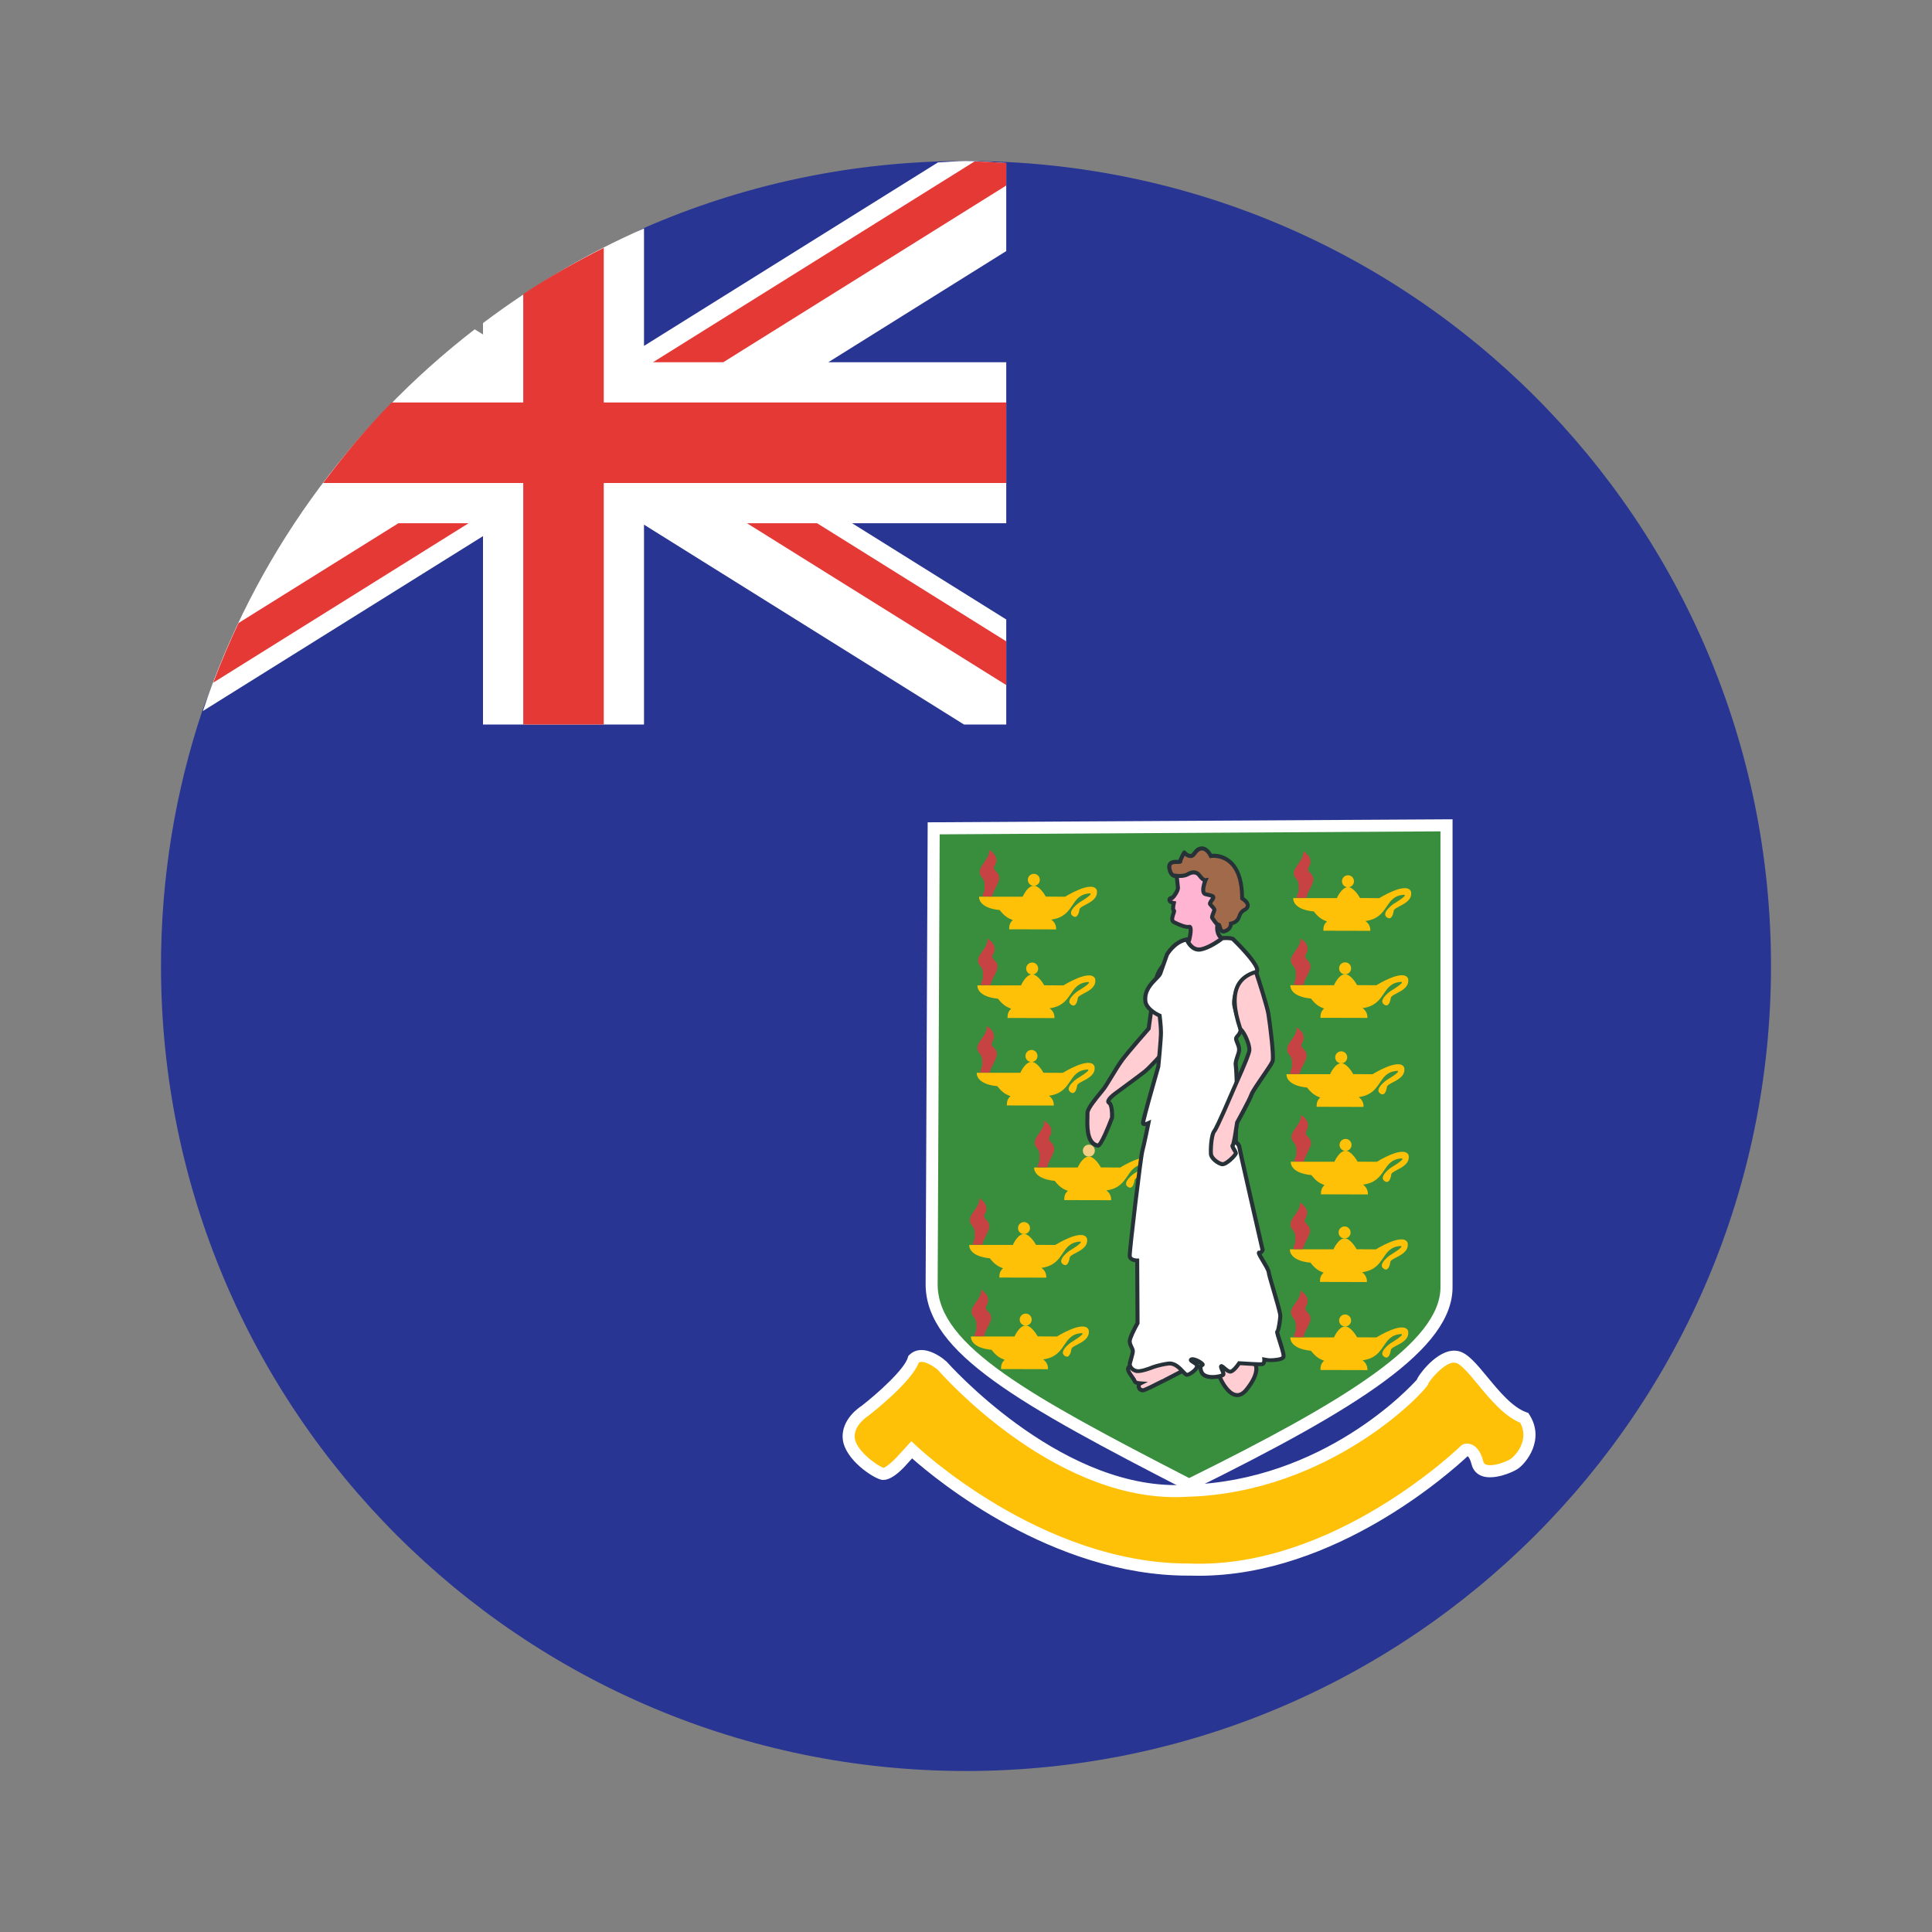 <svg xmlns="http://www.w3.org/2000/svg"  viewBox="0 0 48 48" width="500px" height="500px"><rect x="0" y="0" width="48" height="48" fill="#808080" stroke="none"/><path fill="#283593" d="M44,24c0,11.046-8.954,20-20,20S4,35.046,4,24c0-2.216,0.36-4.348,1.026-6.341 C6.311,13.812,14.489,11,14.489,11s0.04-4.693,1.507-5.334C18.447,4.594,21.154,4,24,4C35.046,4,44,12.954,44,24z"/><path fill="#fff" d="M16,8.594V5.675c-1.432,0.626-2.767,1.424-4,2.352V8.31l-0.206-0.128 c-3.105,2.399-5.483,5.683-6.753,9.483L12,13.32V18h4v-4.965L23.949,18H25v-2.609L21.171,13H25V9h-4.421L25,6.238V4.05 C24.667,4.034,24.338,4,24,4c-0.235,0-0.464,0.027-0.697,0.035L16,8.594z"/><path fill="#e53935" d="M13,12v6h2v-6h10v-2H15V6.157c-0.689,0.348-1.36,0.725-2,1.148V10H9.729 c-0.613,0.625-1.174,1.299-1.701,2H13z"/><path fill="#e53935" d="M11.641,13H9.898l-3.972,2.479c-0.229,0.484-0.437,0.977-0.627,1.481L11.641,13z"/><path fill="#e53935" d="M24.213,4.011L16.223,9h1.746L25,4.609V4.05C24.738,4.037,24.478,4.014,24.213,4.011z"/><polygon fill="#e53935" points="25,15.934 20.301,13 18.559,13 25,17.02"/><path fill="#388e3c" d="M23.197,20.579l12.741-0.074v11.452c0.024,1.487-2.479,2.999-6.396,4.933 c-4.04-2.082-6.37-3.347-6.396-4.957L23.197,20.579L23.197,20.579z"/><path fill="#fff" d="M29.541,37.058l-0.067-0.034c-4.119-2.123-6.451-3.405-6.477-5.089l0.051-11.505l13.04-0.075 v11.603c0.025,1.55-2.356,3.032-6.479,5.067L29.541,37.058z M23.346,20.729l-0.05,11.205c0.024,1.5,2.272,2.739,6.248,4.788 c3.874-1.916,6.267-3.383,6.244-4.762V20.655L23.346,20.729z"/><path fill="#ffc107" d="M25.834,21.859c0,0.083-0.067,0.149-0.149,0.149c-0.083,0-0.149-0.067-0.149-0.149 c0-0.083,0.067-0.149,0.149-0.149C25.767,21.709,25.834,21.776,25.834,21.859z"/><path fill="#ffc107" d="M25.072,23.088l1.166,0.003c0,0,0.019-0.151-0.121-0.243c0.611-0.084,0.452-0.623,0.963-0.653 c0.1,0.015-0.267,0.229-0.267,0.229s-0.309,0.218-0.168,0.328c0.111,0.088,0.16-0.053,0.175-0.16 c0.015-0.107,0.496-0.175,0.428-0.481c-0.115-0.252-0.786,0.168-0.786,0.168l-0.479-0.003c-0.03-0.054-0.162-0.269-0.299-0.271 c-0.162,0.006-0.276,0.273-0.276,0.273h-0.694h-0.389c0,0-0.037,0.278,0.512,0.332c0.124,0.162,0.219,0.207,0.327,0.249 C25.092,22.918,25.072,22.991,25.072,23.088L25.072,23.088z"/><path fill="#ffc107" d="M25.156,22.851l0.971-0.003"/><path fill="#c74343" d="M24.652,22.273c0.036-0.173,0.101-0.203,0.173-0.424c0.012-0.215-0.173-0.192-0.12-0.329 c0.095-0.149,0.048-0.293-0.132-0.407c0.036,0.197-0.233,0.382-0.233,0.544c0,0.161,0.138,0.126,0.12,0.37 c0.012,0.143-0.036,0.108-0.048,0.245L24.652,22.273L24.652,22.273z"/><path fill="#ffc107" d="M25.793,24.063c0,0.083-0.067,0.149-0.149,0.149c-0.083,0-0.149-0.067-0.149-0.149 c0-0.083,0.067-0.149,0.149-0.149C25.726,23.914,25.793,23.98,25.793,24.063z"/><path fill="#ffc107" d="M25.031,25.291l1.166,0.003c0,0,0.019-0.151-0.121-0.243c0.611-0.084,0.452-0.623,0.963-0.653 c0.1,0.015-0.267,0.229-0.267,0.229s-0.309,0.218-0.168,0.328c0.111,0.088,0.16-0.053,0.175-0.16 c0.015-0.107,0.496-0.175,0.428-0.481c-0.115-0.252-0.786,0.168-0.786,0.168l-0.479-0.003c-0.03-0.054-0.162-0.269-0.299-0.271 c-0.162,0.006-0.276,0.273-0.276,0.273h-0.694h-0.389c0,0-0.037,0.278,0.512,0.332c0.124,0.162,0.219,0.207,0.327,0.249 C25.051,25.122,25.031,25.194,25.031,25.291L25.031,25.291z"/><path fill="#ffc107" d="M25.115,25.055l0.971-0.003"/><path fill="#c74343" d="M24.611,24.476c0.036-0.173,0.101-0.203,0.173-0.424c0.012-0.215-0.173-0.192-0.12-0.329 c0.095-0.149,0.048-0.293-0.132-0.407c0.036,0.197-0.233,0.382-0.233,0.544c0,0.161,0.138,0.126,0.12,0.37 c0.012,0.143-0.036,0.108-0.048,0.245L24.611,24.476L24.611,24.476z"/><path fill="#ffc107" d="M25.776,26.235c0,0.083-0.067,0.149-0.149,0.149c-0.083,0-0.149-0.067-0.149-0.149 c0-0.083,0.067-0.149,0.149-0.149C25.709,26.085,25.776,26.152,25.776,26.235z"/><path fill="#ffc107" d="M25.014,27.464l1.166,0.003c0,0,0.019-0.151-0.121-0.243c0.611-0.084,0.452-0.623,0.963-0.653 c0.1,0.015-0.267,0.229-0.267,0.229s-0.309,0.218-0.168,0.328c0.111,0.088,0.16-0.053,0.175-0.16 c0.015-0.107,0.496-0.175,0.428-0.481c-0.115-0.252-0.786,0.168-0.786,0.168l-0.479-0.003c-0.03-0.054-0.162-0.269-0.299-0.271 c-0.162,0.006-0.276,0.273-0.276,0.273h-0.694h-0.389c0,0-0.037,0.278,0.512,0.332c0.124,0.162,0.219,0.207,0.327,0.249 C25.034,27.294,25.014,27.367,25.014,27.464L25.014,27.464z"/><path fill="#ffc107" d="M25.098,27.227l0.971-0.003"/><path fill="#c74343" d="M24.594,26.649c0.036-0.173,0.101-0.203,0.173-0.424c0.012-0.215-0.173-0.192-0.12-0.329 c0.095-0.149,0.048-0.293-0.132-0.407c0.036,0.197-0.233,0.382-0.233,0.544c0,0.161,0.138,0.126,0.12,0.37 c0.012,0.143-0.036,0.108-0.048,0.245L24.594,26.649L24.594,26.649z"/><path fill="#f5ce85" d="M27.201,28.588c0,0.083-0.067,0.149-0.149,0.149c-0.083,0-0.149-0.067-0.149-0.149 c0-0.083,0.067-0.149,0.149-0.149C27.134,28.437,27.201,28.505,27.201,28.588z"/><path fill="#ffc107" d="M26.44,29.816l1.166,0.003c0,0,0.019-0.151-0.121-0.243c0.611-0.084,0.452-0.623,0.963-0.653 c0.1,0.015-0.267,0.229-0.267,0.229s-0.309,0.218-0.168,0.328c0.111,0.088,0.16-0.053,0.175-0.16 c0.015-0.107,0.496-0.175,0.428-0.481c-0.115-0.252-0.786,0.168-0.786,0.168l-0.479-0.003c-0.03-0.054-0.162-0.269-0.299-0.271 c-0.162,0.006-0.276,0.273-0.276,0.273h-0.694h-0.389c0,0-0.037,0.278,0.512,0.332c0.124,0.162,0.219,0.207,0.327,0.249 C26.459,29.646,26.44,29.719,26.44,29.816L26.44,29.816z"/><path fill="#ffc72c" d="M26.523,29.58l0.971-0.003"/><path fill="#c74343" d="M26.019,29.001c0.036-0.173,0.101-0.203,0.173-0.424c0.012-0.215-0.173-0.192-0.12-0.329 c0.095-0.149,0.048-0.293-0.132-0.407c0.036,0.197-0.233,0.382-0.233,0.544c0,0.161,0.138,0.126,0.12,0.37 c0.012,0.143-0.036,0.108-0.048,0.245L26.019,29.001L26.019,29.001z"/><path fill="#ffc107" d="M25.59,30.511c0,0.083-0.067,0.149-0.149,0.149c-0.083,0-0.149-0.067-0.149-0.149 c0-0.083,0.067-0.149,0.149-0.149C25.523,30.362,25.59,30.429,25.59,30.511z"/><path fill="#ffc107" d="M24.828,31.74l1.166,0.003c0,0,0.019-0.151-0.121-0.243c0.611-0.084,0.452-0.623,0.963-0.653 c0.1,0.015-0.267,0.229-0.267,0.229s-0.309,0.218-0.168,0.328c0.111,0.088,0.16-0.053,0.175-0.16s0.496-0.175,0.428-0.481 c-0.115-0.252-0.786,0.168-0.786,0.168l-0.479-0.003c-0.03-0.054-0.162-0.269-0.299-0.271c-0.162,0.006-0.276,0.273-0.276,0.273 H24.47h-0.389c0,0-0.037,0.278,0.512,0.332c0.124,0.162,0.219,0.207,0.327,0.249C24.848,31.571,24.827,31.643,24.828,31.74 L24.828,31.74z"/><path fill="#c74343" d="M24.407,30.925c0.036-0.173,0.101-0.203,0.173-0.424c0.012-0.215-0.173-0.192-0.12-0.329 c0.095-0.149,0.048-0.293-0.132-0.407c0.036,0.197-0.233,0.382-0.233,0.544c0,0.161,0.138,0.126,0.12,0.37 c0.012,0.143-0.036,0.108-0.048,0.245L24.407,30.925L24.407,30.925z"/><path fill="#ffc107" d="M25.632,32.785c0,0.083-0.067,0.149-0.149,0.149c-0.083,0-0.149-0.067-0.149-0.149 s0.067-0.149,0.149-0.149C25.565,32.635,25.632,32.703,25.632,32.785z"/><path fill="#ffc107" d="M24.87,34.014l1.166,0.003c0,0,0.019-0.151-0.121-0.243c0.611-0.084,0.452-0.623,0.963-0.653 c0.1,0.015-0.267,0.229-0.267,0.229s-0.309,0.218-0.168,0.328c0.111,0.088,0.16-0.053,0.175-0.16 c0.015-0.107,0.496-0.175,0.428-0.481c-0.115-0.252-0.786,0.168-0.786,0.168l-0.479-0.003c-0.03-0.054-0.162-0.269-0.299-0.271 c-0.162,0.006-0.276,0.273-0.276,0.273h-0.694h-0.389c0,0-0.037,0.278,0.512,0.332c0.124,0.162,0.219,0.207,0.327,0.249 C24.89,33.844,24.87,33.917,24.87,34.014L24.87,34.014z"/><path fill="#ffc107" d="M24.954,33.777l0.971-0.003"/><path fill="#c74343" d="M24.45,33.199c0.036-0.173,0.101-0.203,0.173-0.424c0.012-0.215-0.173-0.192-0.12-0.329 c0.095-0.149,0.048-0.293-0.132-0.407c0.036,0.197-0.233,0.382-0.233,0.544c0,0.161,0.138,0.126,0.12,0.37 c0.012,0.143-0.036,0.108-0.048,0.245L24.45,33.199L24.45,33.199z"/><path fill="#ffc107" d="M33.639,21.895c0,0.083-0.067,0.149-0.149,0.149c-0.083,0-0.149-0.067-0.149-0.149 c0-0.083,0.067-0.149,0.149-0.149C33.572,21.746,33.639,21.812,33.639,21.895z"/><path fill="#ffc107" d="M32.878,23.123l1.166,0.003c0,0,0.019-0.151-0.121-0.243c0.611-0.084,0.452-0.623,0.963-0.653 c0.1,0.015-0.267,0.229-0.267,0.229s-0.309,0.218-0.168,0.328c0.111,0.088,0.16-0.053,0.175-0.16 c0.015-0.107,0.496-0.175,0.428-0.481c-0.115-0.252-0.786,0.168-0.786,0.168l-0.479-0.003c-0.03-0.054-0.162-0.269-0.299-0.271 c-0.162,0.006-0.276,0.273-0.276,0.273h-0.694H32.13c0,0-0.037,0.278,0.512,0.332c0.124,0.162,0.219,0.207,0.327,0.249 C32.897,22.955,32.877,23.026,32.878,23.123L32.878,23.123z"/><path fill="#ffc107" d="M32.961,22.887l0.971-0.003"/><path fill="#c74343" d="M32.457,22.308c0.036-0.173,0.101-0.203,0.173-0.424c0.012-0.215-0.173-0.192-0.12-0.329 c0.095-0.149,0.048-0.293-0.132-0.407c0.036,0.197-0.233,0.382-0.233,0.544c0,0.161,0.138,0.126,0.12,0.37 c0.012,0.143-0.036,0.108-0.048,0.245L32.457,22.308L32.457,22.308z"/><path fill="#ffc107" d="M33.568,24.058c0,0.083-0.067,0.149-0.149,0.149c-0.083,0-0.149-0.067-0.149-0.149 c0-0.083,0.067-0.149,0.149-0.149C33.501,23.909,33.568,23.975,33.568,24.058z"/><path fill="#ffc107" d="M32.806,25.287l1.166,0.003c0,0,0.019-0.151-0.121-0.243c0.611-0.084,0.452-0.623,0.963-0.653 c0.1,0.015-0.267,0.229-0.267,0.229s-0.309,0.218-0.168,0.328c0.111,0.088,0.16-0.053,0.175-0.16 c0.015-0.107,0.496-0.175,0.428-0.481c-0.115-0.252-0.786,0.168-0.786,0.168l-0.479-0.003c-0.03-0.054-0.162-0.269-0.299-0.271 c-0.162,0.006-0.276,0.273-0.276,0.273h-0.694h-0.389c0,0-0.037,0.278,0.512,0.332c0.124,0.162,0.219,0.207,0.327,0.249 C32.825,25.118,32.805,25.19,32.806,25.287L32.806,25.287z"/><path fill="#ffc107" d="M32.889,25.05l0.971-0.003"/><path fill="#c74343" d="M32.385,24.471c0.036-0.173,0.101-0.203,0.173-0.424c0.012-0.215-0.173-0.192-0.12-0.329 c0.095-0.149,0.048-0.293-0.132-0.407c0.036,0.197-0.233,0.382-0.233,0.544c0,0.161,0.138,0.126,0.12,0.37 c0.012,0.143-0.036,0.108-0.048,0.245L32.385,24.471L32.385,24.471z"/><path fill="#ffc107" d="M33.471,26.269c0,0.083-0.067,0.149-0.149,0.149c-0.083,0-0.149-0.067-0.149-0.149 c0-0.083,0.067-0.149,0.149-0.149C33.405,26.12,33.471,26.187,33.471,26.269z"/><path fill="#ffc107" d="M32.71,27.498l1.166,0.003c0,0,0.019-0.151-0.121-0.243c0.611-0.084,0.452-0.623,0.963-0.653 c0.1,0.015-0.267,0.229-0.267,0.229s-0.309,0.218-0.168,0.328c0.111,0.088,0.16-0.053,0.175-0.16s0.496-0.175,0.428-0.481 c-0.115-0.252-0.786,0.168-0.786,0.168l-0.479-0.003c-0.03-0.054-0.162-0.269-0.299-0.271c-0.162,0.006-0.276,0.273-0.276,0.273 h-0.694h-0.389c0,0-0.037,0.278,0.512,0.332c0.124,0.162,0.219,0.207,0.327,0.249C32.73,27.329,32.71,27.401,32.71,27.498 L32.71,27.498z"/><path fill="#ffc107" d="M32.794,27.261l0.971-0.003"/><path fill="#c74343" d="M32.29,26.683c0.036-0.173,0.101-0.203,0.173-0.424c0.012-0.215-0.173-0.192-0.12-0.329 c0.095-0.149,0.048-0.293-0.132-0.407c0.036,0.197-0.233,0.382-0.233,0.544c0,0.161,0.138,0.126,0.12,0.37 c0.012,0.143-0.036,0.108-0.048,0.245L32.29,26.683L32.29,26.683z"/><path fill="#ffc107" d="M33.579,28.445c0,0.083-0.067,0.149-0.149,0.149c-0.083,0-0.149-0.067-0.149-0.149 c0-0.083,0.067-0.149,0.149-0.149C33.513,28.296,33.579,28.362,33.579,28.445z"/><path fill="#ffc107" d="M32.818,29.673l1.166,0.003c0,0,0.019-0.151-0.121-0.243c0.611-0.084,0.452-0.623,0.963-0.653 c0.1,0.015-0.267,0.229-0.267,0.229s-0.309,0.218-0.168,0.328c0.111,0.088,0.16-0.053,0.175-0.16 c0.015-0.107,0.496-0.175,0.428-0.481c-0.115-0.252-0.786,0.168-0.786,0.168l-0.479-0.003c-0.03-0.054-0.162-0.269-0.299-0.271 c-0.162,0.006-0.276,0.273-0.276,0.273h-0.694H32.07c0,0-0.037,0.278,0.512,0.332c0.124,0.162,0.219,0.207,0.327,0.249 C32.837,29.505,32.818,29.576,32.818,29.673L32.818,29.673z"/><path fill="#ffc107" d="M32.901,29.437l0.971-0.003"/><path fill="#c74343" d="M32.397,28.858c0.036-0.173,0.101-0.203,0.173-0.424c0.012-0.215-0.173-0.192-0.12-0.329 c0.095-0.149,0.048-0.293-0.132-0.407c0.036,0.197-0.233,0.382-0.233,0.544c0,0.161,0.138,0.126,0.12,0.37 c0.012,0.143-0.036,0.108-0.048,0.245L32.397,28.858L32.397,28.858z"/><path fill="#ffc107" d="M33.555,30.62c0,0.083-0.067,0.149-0.149,0.149c-0.083,0-0.149-0.067-0.149-0.149 c0-0.083,0.067-0.149,0.149-0.149C33.488,30.471,33.555,30.538,33.555,30.62z"/><path fill="#ffc107" d="M32.794,31.849l1.166,0.003c0,0,0.019-0.151-0.121-0.243c0.611-0.084,0.452-0.623,0.963-0.653 c0.1,0.015-0.267,0.229-0.267,0.229s-0.309,0.218-0.168,0.328c0.111,0.088,0.16-0.053,0.175-0.16 c0.015-0.107,0.496-0.175,0.428-0.481c-0.115-0.252-0.786,0.168-0.786,0.168l-0.479-0.003c-0.03-0.054-0.162-0.269-0.299-0.271 c-0.162,0.006-0.276,0.273-0.276,0.273h-0.694h-0.389c0,0-0.037,0.278,0.512,0.332c0.124,0.162,0.219,0.207,0.327,0.249 C32.813,31.68,32.793,31.752,32.794,31.849L32.794,31.849z"/><path fill="#ffc107" d="M32.878,31.612l0.971-0.003"/><path fill="#c74343" d="M32.373,31.034c0.036-0.173,0.101-0.203,0.173-0.424c0.012-0.215-0.173-0.192-0.12-0.329 c0.095-0.149,0.048-0.293-0.132-0.407c0.036,0.197-0.233,0.382-0.233,0.544c0,0.161,0.138,0.126,0.12,0.37 c0.012,0.143-0.036,0.108-0.048,0.245L32.373,31.034L32.373,31.034z"/><path fill="#ffc107" d="M33.568,32.807c0,0.083-0.067,0.149-0.149,0.149c-0.083,0-0.149-0.067-0.149-0.149 c0-0.083,0.067-0.149,0.149-0.149C33.501,32.658,33.568,32.725,33.568,32.807z"/><path fill="#ffc107" d="M32.806,34.037l1.166,0.003c0,0,0.019-0.151-0.121-0.243c0.611-0.084,0.452-0.623,0.963-0.653 c0.1,0.015-0.267,0.229-0.267,0.229s-0.309,0.218-0.168,0.328c0.111,0.088,0.16-0.053,0.175-0.16 c0.015-0.107,0.496-0.175,0.428-0.481c-0.115-0.252-0.786,0.168-0.786,0.168l-0.479-0.003c-0.03-0.054-0.162-0.269-0.299-0.271 c-0.162,0.006-0.276,0.273-0.276,0.273h-0.694h-0.389c0,0-0.037,0.278,0.512,0.332c0.124,0.162,0.219,0.207,0.327,0.249 C32.825,33.867,32.805,33.94,32.806,34.037L32.806,34.037z"/><path fill="#ffc72c" d="M32.889,33.8l0.971-0.003"/><path fill="#c74343" d="M32.385,33.221c0.036-0.173,0.101-0.203,0.173-0.424c0.012-0.215-0.173-0.192-0.12-0.329 c0.095-0.149,0.048-0.293-0.132-0.407c0.036,0.197-0.233,0.382-0.233,0.544c0,0.161,0.138,0.126,0.12,0.37 c0.012,0.143-0.036,0.108-0.048,0.245L32.385,33.221L32.385,33.221z"/><path fill="#ffcdd2" d="M30.322,34.25c0,0,0.305,0.702,0.65,0.271c0.347-0.431,0.219-0.617,0.219-0.617l-0.778-0.423 l-0.228,0.482L30.322,34.25L30.322,34.25z"/><path fill="#263238" d="M30.739,34.711c-0.012,0-0.023-0.001-0.035-0.003c-0.246-0.032-0.416-0.41-0.427-0.438 l-0.146-0.308l0.01-0.021l0.25-0.529l0.841,0.464c0.016,0.022,0.138,0.229-0.221,0.676C30.927,34.657,30.835,34.711,30.739,34.711 z M30.242,33.963l0.126,0.268c0.042,0.098,0.188,0.357,0.349,0.379c0.072,0.01,0.145-0.03,0.216-0.12 c0.272-0.338,0.235-0.509,0.22-0.549l-0.717-0.39L30.242,33.963z"/><path fill="#ffb5d2" d="M29.241,21.809c0,0,0.017,0.16,0.025,0.246c0.008,0.084-0.135,0.262-0.143,0.254 c-0.008-0.008-0.076,0.008-0.067,0.059c0.008,0.051,0.11,0.067,0.11,0.067s-0.042,0.177,0,0.186c0.042,0.008-0.11,0.229,0,0.288 c0.11,0.059,0.296,0.135,0.38,0.118c0.084-0.017,0,0.33,0,0.33l-0.237,0.507l1.302-0.135l-0.271-0.431c0,0-0.127-0.084-0.093-0.33 c0.034-0.246-0.017-1.352-0.017-1.352l-0.93-0.127L29.241,21.809L29.241,21.809z"/><path fill="#263238" d="M29.226,23.922l0.274-0.587c0.023-0.1,0.038-0.213,0.032-0.257c-0.004,0-0.008,0-0.013,0 c-0.14,0-0.368-0.12-0.378-0.126c-0.106-0.058-0.061-0.19-0.034-0.27c0.003-0.011,0.008-0.024,0.011-0.034 c-0.002-0.003-0.004-0.006-0.006-0.009c-0.023-0.035-0.018-0.104-0.006-0.169c-0.041-0.015-0.091-0.043-0.1-0.096 c-0.008-0.044,0.014-0.084,0.057-0.105c0.013-0.007,0.029-0.012,0.044-0.013c0.035-0.039,0.113-0.153,0.109-0.197l-0.026-0.253 l0.001-0.007l0.068-0.367l0.047,0.006l0.971,0.133l0.002,0.042c0.002,0.045,0.05,1.113,0.016,1.36 c-0.028,0.208,0.068,0.279,0.072,0.282l0.014,0.015l0.313,0.499l-0.08,0.009L29.226,23.922z M29.55,22.976 c0.02,0,0.039,0.008,0.053,0.022c0.053,0.056,0.024,0.232-0.01,0.37l-0.203,0.437l1.134-0.117l-0.224-0.356 c-0.034-0.028-0.137-0.136-0.104-0.371c0.029-0.211-0.007-1.098-0.016-1.301l-0.841-0.115l-0.049,0.267l0.025,0.239 c0.01,0.101-0.13,0.284-0.169,0.304l-0.031,0.015c0.014,0.006,0.037,0.014,0.057,0.017l0.052,0.01l-0.012,0.052 c-0.011,0.048-0.019,0.102-0.018,0.129h0l0.018,0.024c0.017,0.03,0.006,0.063-0.012,0.115c-0.017,0.049-0.045,0.132-0.014,0.149 c0.119,0.063,0.285,0.126,0.347,0.113C29.541,22.977,29.545,22.976,29.55,22.976z M29.105,22.359 c-0.001,0.001-0.002,0.002-0.002,0.002c0.001,0.002,0.005,0.004,0.011,0.006L29.105,22.359z M29.088,22.345 c0.001,0.002,0.003,0.004,0.005,0.005L29.088,22.345z"/><path fill="#ffcdd2" d="M29.114,23.821c0,0-0.423,0.194-0.406,0.719c-0.11,0.507-0.169,1.014-0.169,1.014 s-0.499,0.566-0.65,0.769c-0.152,0.202-0.38,0.617-0.465,0.727c-0.084,0.11-0.414,0.473-0.406,0.608 c0.008,0.135-0.076,0.736,0.254,0.803c0.084,0.034,0.355-0.693,0.355-0.693s0.017-0.313-0.076-0.372 c-0.093-0.059,0.202-0.262,0.202-0.262s0.566-0.414,0.693-0.515c0.127-0.101,0.473-0.49,0.473-0.49L29.114,23.821L29.114,23.821z"/><path fill="#263238" d="M27.278,28.513c-0.01,0-0.018-0.002-0.024-0.004c-0.31-0.062-0.294-0.528-0.287-0.753 c0.001-0.04,0.002-0.073,0.001-0.095c-0.007-0.118,0.159-0.33,0.345-0.555c0.03-0.036,0.055-0.066,0.071-0.087 c0.035-0.046,0.101-0.155,0.171-0.271c0.097-0.159,0.206-0.34,0.293-0.456c0.141-0.188,0.569-0.677,0.643-0.761 c0.011-0.09,0.069-0.549,0.168-1.004c-0.019-0.539,0.429-0.751,0.434-0.754l0.078-0.035l-0.203,2.41l-0.011,0.013 c-0.014,0.016-0.351,0.393-0.479,0.496c-0.126,0.101-0.671,0.5-0.694,0.517c-0.095,0.066-0.184,0.149-0.198,0.185 c0.102,0.077,0.096,0.334,0.092,0.412l-0.003,0.015c-0.075,0.201-0.26,0.673-0.366,0.721 C27.297,28.512,27.287,28.513,27.278,28.513z M27.279,28.412c0.001,0,0.002,0.001,0.003,0.001 C27.281,28.412,27.28,28.412,27.279,28.412z M29.056,23.914c-0.114,0.081-0.309,0.272-0.298,0.623 c-0.109,0.512-0.168,1.018-0.169,1.022l-0.002,0.016l-0.01,0.012c-0.005,0.006-0.499,0.567-0.648,0.767 c-0.084,0.111-0.192,0.29-0.288,0.447c-0.075,0.123-0.139,0.229-0.178,0.279c-0.017,0.021-0.042,0.053-0.073,0.091 c-0.098,0.118-0.328,0.396-0.322,0.484c0.001,0.023,0,0.06-0.001,0.104c-0.006,0.193-0.02,0.594,0.206,0.651 c0.057-0.052,0.2-0.371,0.305-0.652c0.006-0.136-0.013-0.295-0.053-0.32c-0.026-0.017-0.041-0.042-0.041-0.071 c-0.002-0.096,0.169-0.223,0.242-0.273c0.004-0.004,0.565-0.414,0.689-0.514c0.109-0.088,0.396-0.405,0.456-0.472L29.056,23.914z"/><path fill="#ffcdd2" d="M29.353,34.065l0.864-0.47l-0.393-0.408c0,0-1.294,0.723-1.636,0.739 c-0.342,0.016-0.045,0.257,0.004,0.388c0.013,0.034,0.068,0.05,0.141,0.055c-0.092,0.046-0.023,0.199,0.088,0.167 c0.055-0.016,0.26-0.116,0.464-0.22c0.002,0,0.009-0.002,0.009-0.002l0.086-0.047c0.201-0.103,0.379-0.196,0.379-0.196 C29.36,34.073,29.353,34.066,29.353,34.065z"/><path fill="#263238" d="M28.39,34.592c-0.067,0-0.119-0.045-0.14-0.099c-0.011-0.029-0.013-0.06-0.006-0.086 c-0.044-0.012-0.083-0.033-0.099-0.074c-0.01-0.028-0.04-0.068-0.067-0.108c-0.063-0.089-0.129-0.182-0.091-0.262 c0.034-0.07,0.13-0.083,0.199-0.086c0.262-0.012,1.17-0.484,1.614-0.733l0.034-0.019l0.465,0.483l-0.895,0.486l-0.021,0.021 c0,0-0.178,0.093-0.379,0.197l-0.104,0.052c-0.148,0.076-0.397,0.2-0.465,0.22C28.419,34.59,28.404,34.592,28.39,34.592z M28.238,34.298c0,0,0.016,0.017,0.098,0.022l0.184,0.012l-0.165,0.083c-0.021,0.01-0.016,0.03-0.012,0.042 c0.007,0.017,0.025,0.04,0.063,0.032c0.043-0.013,0.218-0.096,0.455-0.218l0.018-0.005l0.077-0.042 c0.136-0.07,0.261-0.135,0.328-0.17l0.045-0.033l0.806-0.438l-0.321-0.333c-0.211,0.116-1.302,0.712-1.625,0.727 c-0.08,0.004-0.109,0.021-0.114,0.03c-0.013,0.026,0.049,0.113,0.083,0.16S28.223,34.258,28.238,34.298L28.238,34.298z"/><g><path fill="#fff" d="M29.486,23.338c0,0,0.11,0.296,0.355,0.246c0.245-0.051,0.532-0.279,0.532-0.279 s0.228-0.008,0.262,0.025c0.034,0.034,0.617,0.6,0.6,0.778c-0.017,0.178-0.271,0.127-0.364,0.246 c-0.093,0.119-0.246,0.414-0.202,0.634c0.042,0.219,0.169,0.507,0.152,0.617c-0.017,0.11-0.11,0.143-0.11,0.202 c0,0.059,0.076,0.16,0.076,0.271c0,0.111-0.101,0.271-0.084,0.38c0.017,0.11,0.025,0.431,0.025,0.431l-0.025,1.487 c0,0,0.084,0.051,0.093,0.135s0.575,2.544,0.575,2.544s-0.025,0.076-0.084,0.067c-0.059-0.008,0.228,0.38,0.237,0.49 c0.008,0.11,0.296,0.972,0.288,1.09c-0.008,0.118-0.051,0.38-0.076,0.389c-0.025,0.008,0.186,0.541,0.152,0.625 c-0.034,0.084-0.38,0.076-0.38,0.076l-0.093-0.017c0,0,0.008,0.11-0.059,0.118c-0.067,0.008-0.566-0.025-0.566-0.025 s-0.143,0.219-0.228,0.211c-0.084-0.008-0.194-0.16-0.219-0.135c-0.025,0.025,0.076,0.169,0.051,0.211 c-0.025,0.042-0.456,0.135-0.541-0.067s0.051-0.152,0.025-0.194c-0.025-0.042-0.219-0.152-0.279-0.118 c-0.06,0.034,0.152,0.084,0.143,0.169c-0.008,0.084-0.186,0.211-0.254,0.211c-0.068,0-0.228-0.313-0.465-0.279 c-0.237,0.034-0.389,0.093-0.389,0.093s-0.279,0.118-0.397,0.093c-0.118-0.025-0.169-0.118-0.169-0.169 c0-0.051,0.084-0.271,0.076-0.338c-0.008-0.067-0.076-0.135-0.076-0.237c0-0.101,0.194-0.448,0.194-0.448l-0.008-1.555 c0,0-0.177,0-0.186-0.11s0.271-2.459,0.313-2.612c0.042-0.152,0.152-0.693,0.152-0.693s-0.127,0.059-0.135,0 c-0.008-0.059,0.38-1.403,0.38-1.403s0.067-0.667,0.067-0.845c0-0.177-0.034-0.423-0.034-0.423s-0.347-0.147-0.355-0.372 c-0.032-0.358,0.33-0.558,0.372-0.676c0.042-0.118,0.169-0.473,0.169-0.473S29.182,23.389,29.486,23.338z"/><path fill="#263238" d="M30.12,34.263c-0.015,0-0.029,0-0.042-0.001c-0.14-0.01-0.234-0.063-0.272-0.155 c-0.017-0.041-0.027-0.077-0.031-0.107c-0.051,0.101-0.211,0.205-0.288,0.205c-0.044,0-0.081-0.038-0.135-0.096 c-0.074-0.079-0.174-0.185-0.293-0.185c-0.01,0-0.02,0-0.029,0.002c-0.228,0.031-0.376,0.089-0.378,0.09 c-0.029,0.012-0.3,0.117-0.426,0.095c-0.144-0.031-0.208-0.146-0.208-0.218c0-0.027,0.012-0.07,0.033-0.144 c0.018-0.06,0.047-0.16,0.043-0.189c-0.002-0.02-0.014-0.043-0.027-0.07c-0.022-0.045-0.049-0.101-0.049-0.172 c0-0.104,0.15-0.381,0.194-0.461l-0.008-1.495c-0.081-0.012-0.178-0.052-0.186-0.153c-0.009-0.12,0.273-2.479,0.314-2.629 c0.032-0.112,0.102-0.448,0.134-0.605c-0.027,0.005-0.056,0.005-0.079-0.009c-0.022-0.012-0.036-0.032-0.04-0.058 c-0.009-0.061,0.235-0.918,0.382-1.424l0,0c-0.001,0,0.065-0.658,0.065-0.832c0-0.138-0.021-0.32-0.03-0.388 c-0.086-0.042-0.351-0.188-0.359-0.404c-0.024-0.271,0.159-0.457,0.28-0.581c0.044-0.046,0.086-0.089,0.095-0.113l0.168-0.474 c0.012-0.022,0.204-0.349,0.528-0.402l0.041-0.006l0.015,0.038c0.003,0.01,0.101,0.251,0.298,0.214 c0.231-0.048,0.508-0.268,0.511-0.27l0.013-0.011h0.017c0.165-0.007,0.267,0.008,0.299,0.04c0.19,0.185,0.632,0.635,0.615,0.817 c-0.013,0.137-0.131,0.172-0.226,0.199c-0.061,0.019-0.119,0.035-0.148,0.072c-0.1,0.129-0.23,0.405-0.193,0.594 c0.017,0.089,0.049,0.19,0.079,0.288c0.045,0.145,0.085,0.271,0.073,0.346c-0.012,0.074-0.052,0.121-0.081,0.154 c-0.012,0.015-0.028,0.032-0.028,0.04c0,0.016,0.013,0.047,0.025,0.076c0.022,0.055,0.05,0.122,0.05,0.195 c0,0.059-0.022,0.124-0.044,0.188c-0.023,0.067-0.047,0.137-0.04,0.184c0.017,0.112,0.025,0.425,0.025,0.438l-0.024,1.463 c0.032,0.026,0.084,0.079,0.092,0.155c0.008,0.068,0.347,1.555,0.573,2.538l0.003,0.013l-0.004,0.014 c-0.01,0.029-0.034,0.071-0.074,0.091c0.019,0.036,0.05,0.09,0.076,0.132c0.089,0.149,0.148,0.253,0.153,0.315 c0.003,0.041,0.061,0.235,0.116,0.424c0.107,0.36,0.177,0.602,0.171,0.674c0,0.003-0.021,0.294-0.077,0.397 c0.005,0.028,0.031,0.109,0.053,0.177c0.087,0.273,0.12,0.396,0.097,0.454c-0.036,0.091-0.236,0.108-0.38,0.108 c-0.017,0-0.033,0-0.048-0.001l-0.045-0.008c-0.009,0.05-0.036,0.101-0.099,0.109c-0.062,0.008-0.434-0.016-0.547-0.023 c-0.054,0.078-0.158,0.209-0.249,0.209c-0.003,0-0.006,0-0.008,0c-0.044-0.005-0.088-0.033-0.126-0.063 c0.016,0.043,0.024,0.083,0.005,0.114C30.404,34.232,30.24,34.263,30.12,34.263z M29.626,33.72c0.104,0,0.264,0.099,0.293,0.148 l0.011,0.02l-0.003,0.032c-0.008,0.026-0.03,0.036-0.042,0.042c-0.01,0.006-0.021,0.027,0.012,0.105 c0.016,0.038,0.052,0.065,0.107,0.081c0.12,0.035,0.29,0.001,0.34-0.021c-0.004-0.019-0.019-0.052-0.027-0.071 c-0.025-0.06-0.048-0.111-0.012-0.147c0.044-0.044,0.096,0,0.146,0.045c0.033,0.029,0.084,0.073,0.114,0.076l0,0 c0.029,0,0.117-0.092,0.18-0.188l0.016-0.024l0.029,0.002c0.19,0.012,0.515,0.032,0.557,0.025 c0.009-0.001,0.017-0.038,0.015-0.064l-0.005-0.064l0.157,0.028c0.15,0.007,0.305-0.02,0.326-0.048 c0.009-0.041-0.062-0.265-0.101-0.385c-0.06-0.189-0.075-0.237-0.039-0.26c0.019-0.048,0.051-0.239,0.059-0.353 c0.004-0.059-0.099-0.407-0.167-0.638c-0.072-0.243-0.116-0.396-0.12-0.444c-0.004-0.044-0.085-0.182-0.14-0.272 c-0.1-0.167-0.122-0.208-0.096-0.247l0.018-0.026l0.038,0.002c0,0,0.001,0,0.001,0c0.009,0,0.018-0.013,0.023-0.022 c-0.073-0.318-0.563-2.451-0.572-2.534c-0.006-0.058-0.068-0.097-0.069-0.097l-0.024-0.016l0.025-1.516 c0-0.001-0.009-0.317-0.024-0.423c-0.011-0.072,0.017-0.153,0.044-0.232c0.02-0.056,0.04-0.113,0.04-0.155 c0-0.054-0.023-0.108-0.043-0.156c-0.018-0.043-0.033-0.08-0.033-0.115c0-0.045,0.028-0.077,0.053-0.105s0.05-0.059,0.058-0.104 c0.008-0.052-0.032-0.179-0.07-0.301c-0.031-0.101-0.063-0.204-0.082-0.298c-0.046-0.233,0.105-0.538,0.212-0.674 c0.049-0.063,0.128-0.087,0.199-0.107c0.103-0.03,0.149-0.05,0.155-0.113c0.009-0.102-0.287-0.447-0.585-0.736 c-0.017-0.008-0.113-0.02-0.209-0.012c-0.061,0.046-0.313,0.231-0.54,0.278c-0.201,0.045-0.338-0.119-0.396-0.236 c-0.255,0.063-0.415,0.334-0.416,0.337l-0.165,0.465c-0.017,0.046-0.061,0.092-0.118,0.149c-0.115,0.117-0.272,0.278-0.251,0.505 c0.006,0.161,0.236,0.293,0.325,0.331l0.026,0.011l0.004,0.028c0.001,0.01,0.034,0.251,0.034,0.429 c0,0.179-0.064,0.823-0.067,0.851c-0.136,0.475-0.346,1.219-0.376,1.373c0.017-0.004,0.041-0.011,0.06-0.02l0.09-0.042 l-0.02,0.097c-0.004,0.022-0.11,0.544-0.152,0.696c-0.04,0.143-0.319,2.471-0.312,2.594c0.005,0.061,0.135,0.064,0.136,0.064h0.05 v0.05l0.009,1.567l-0.007,0.012c-0.078,0.14-0.188,0.363-0.188,0.424c0,0.048,0.02,0.089,0.04,0.129 c0.016,0.032,0.032,0.065,0.037,0.102c0.005,0.046-0.015,0.121-0.046,0.229c-0.012,0.042-0.029,0.101-0.03,0.115 c0,0.023,0.032,0.099,0.13,0.12c0.073,0.018,0.265-0.047,0.367-0.09c0.008-0.003,0.161-0.062,0.401-0.097 c0.015-0.002,0.029-0.003,0.044-0.003c0.161,0,0.283,0.129,0.365,0.217c0.024,0.025,0.057,0.061,0.069,0.065 c0.038-0.001,0.192-0.11,0.197-0.166c-0.001-0.016-0.057-0.05-0.076-0.062c-0.042-0.026-0.079-0.049-0.078-0.091 c0-0.014,0.005-0.038,0.036-0.056C29.588,33.724,29.606,33.72,29.626,33.72z M29.765,33.869c0.011,0.015,0.02,0.03,0.023,0.048 c0.005-0.008,0.011-0.016,0.018-0.021C29.795,33.887,29.781,33.878,29.765,33.869z"/></g><g><path fill="#ffcdd2" d="M31.201,24.147c0.008,0,0.279,0.837,0.313,1.048s0.143,1.056,0.101,1.175 c-0.042,0.118-0.473,0.684-0.524,0.828c-0.051,0.143-0.355,0.693-0.355,0.693s-0.076,0.541-0.11,0.566 c-0.034,0.025,0.087,0.158,0.076,0.202c-0.017,0.051-0.246,0.288-0.347,0.262s-0.262-0.143-0.271-0.254 c-0.008-0.111,0.008-0.473,0.084-0.566c0.076-0.093,0.473-1.031,0.499-1.09c0.025-0.059,0.364-0.795,0.372-0.921 c0.008-0.127-0.105-0.42-0.224-0.527C30.55,24.78,30.655,24.308,31.201,24.147L31.201,24.147z"/><path fill="#263238" d="M30.37,28.975c-0.009,0-0.018-0.001-0.026-0.003c-0.119-0.03-0.298-0.161-0.309-0.299 c-0.007-0.091,0-0.486,0.096-0.602c0.019-0.024,0.104-0.173,0.476-1.042l0.016-0.036c0.003-0.009,0.014-0.031,0.029-0.064 c0.275-0.612,0.336-0.796,0.339-0.841c0.007-0.112-0.103-0.393-0.208-0.487l-0.014-0.021c-0.169-0.5-0.188-0.866-0.055-1.122 c0.089-0.171,0.249-0.292,0.474-0.358l0.014-0.002c0.046,0,0.046,0,0.195,0.479c0.054,0.175,0.148,0.486,0.167,0.61 c0.001,0.01,0.154,1.045,0.099,1.199c-0.021,0.058-0.106,0.186-0.245,0.389c-0.119,0.174-0.254,0.37-0.278,0.44 c-0.048,0.138-0.314,0.621-0.354,0.692c-0.058,0.414-0.091,0.532-0.112,0.57c0.006,0.016,0.021,0.041,0.031,0.057 c0.03,0.053,0.057,0.097,0.047,0.138C30.73,28.734,30.511,28.975,30.37,28.975z M30.859,25.536 c0.126,0.123,0.24,0.423,0.231,0.558c-0.005,0.082-0.113,0.352-0.348,0.876c-0.014,0.032-0.024,0.054-0.028,0.062l-0.015,0.036 c-0.417,0.976-0.473,1.044-0.491,1.065c-0.06,0.073-0.082,0.411-0.073,0.531c0.006,0.078,0.139,0.186,0.233,0.209 c0.002,0.001,0.004,0.001,0.007,0.001c0.067,0,0.257-0.179,0.28-0.231c-0.004-0.001-0.025-0.036-0.038-0.058 c-0.033-0.057-0.071-0.121-0.029-0.161c0.021-0.048,0.065-0.309,0.098-0.54l0.005-0.018c0.003-0.005,0.303-0.548,0.352-0.686 c0.029-0.082,0.156-0.268,0.291-0.464c0.101-0.148,0.216-0.315,0.234-0.365c0.034-0.095-0.056-0.854-0.104-1.15 c-0.029-0.18-0.235-0.826-0.293-0.994c-0.177,0.061-0.298,0.158-0.37,0.296C30.684,24.731,30.702,25.069,30.859,25.536z"/></g><g><path fill="#a16a4a" d="M29.215,21.758c0,0,0.186,0.025,0.288-0.034c0.101-0.059,0.219-0.084,0.305,0.034 c0.084,0.118,0.143,0.11,0.143,0.11s-0.127,0.313,0,0.347c0.127,0.034,0.186,0.034,0.194,0.076 c0.008,0.042-0.11,0.135-0.076,0.177s0.093,0.093,0.101,0.127s-0.076,0.177-0.051,0.211c0.025,0.034,0.101,0.169,0.152,0.169 s0.017,0.211,0.169,0.16c0.152-0.051,0.143-0.186,0.143-0.186s0.16-0.025,0.202-0.169c0.042-0.143,0.143-0.177,0.143-0.177 s0.202-0.11-0.067-0.279c0-1.184-0.778-1.056-0.778-1.056s-0.093-0.211-0.246-0.186c-0.152,0.025-0.16,0.202-0.271,0.186 c-0.11-0.017-0.135-0.093-0.143-0.084c-0.008,0.008-0.101,0.177-0.101,0.219c0,0.042-0.296-0.059-0.271,0.16 C29.08,21.784,29.224,21.775,29.215,21.758L29.215,21.758z"/><path fill="#263238" d="M30.397,23.191c-0.021,0-0.041-0.005-0.058-0.014c-0.053-0.028-0.07-0.088-0.082-0.132 c-0.002-0.008-0.005-0.018-0.007-0.025c-0.053-0.014-0.1-0.079-0.151-0.155c-0.008-0.013-0.015-0.022-0.02-0.029 c-0.032-0.042-0.008-0.104,0.02-0.174c0.008-0.021,0.021-0.053,0.021-0.062c-0.003-0.005-0.033-0.036-0.051-0.056 c-0.014-0.015-0.029-0.03-0.04-0.045c-0.043-0.054,0.002-0.116,0.036-0.162c0.008-0.011,0.019-0.025,0.024-0.035 c-0.014-0.006-0.043-0.013-0.069-0.019c-0.024-0.005-0.052-0.012-0.083-0.02c-0.034-0.01-0.06-0.031-0.075-0.062 c-0.041-0.082-0.004-0.222,0.022-0.301c-0.032-0.017-0.073-0.05-0.118-0.113c-0.035-0.048-0.097-0.102-0.239-0.02 c-0.096,0.054-0.241,0.049-0.298,0.042c-0.019,0.008-0.043,0.008-0.07,0c-0.04-0.012-0.135-0.06-0.158-0.241 c-0.007-0.061,0.006-0.109,0.038-0.145c0.058-0.062,0.158-0.066,0.219-0.06c0.007,0,0.014,0,0.021,0 c0.023-0.077,0.097-0.205,0.107-0.216l0.016-0.018l0.025,0.001c0.023,0.002,0.037,0.018,0.046,0.029 c0.015,0.018,0.04,0.048,0.1,0.057c0.002,0.001,0.004,0.001,0.006,0.001c0.018,0,0.032-0.014,0.064-0.057 c0.037-0.048,0.087-0.113,0.184-0.13c0.012-0.002,0.023-0.002,0.034-0.002c0.129,0,0.214,0.123,0.248,0.185 c0.086-0.009,0.29,0.001,0.475,0.157c0.21,0.18,0.319,0.49,0.324,0.924c0.096,0.065,0.143,0.134,0.141,0.204 c-0.002,0.075-0.063,0.127-0.099,0.146c-0.011,0.005-0.086,0.033-0.12,0.147c-0.037,0.125-0.144,0.175-0.203,0.193 c-0.011,0.065-0.055,0.154-0.175,0.194C30.436,23.188,30.416,23.191,30.397,23.191z M30.277,22.924 c0.051,0,0.067,0.058,0.077,0.096c0.007,0.026,0.017,0.062,0.032,0.07c0.008,0.003,0.021,0.002,0.039-0.004 c0.114-0.037,0.109-0.134,0.109-0.135l-0.003-0.045l0.045-0.008c0.005,0,0.13-0.022,0.163-0.132 c0.047-0.162,0.163-0.207,0.175-0.211l0,0c-0.002,0,0.039-0.025,0.039-0.06c0.001-0.035-0.042-0.083-0.117-0.131l-0.023-0.015 v-0.027c0-0.417-0.097-0.711-0.288-0.873c-0.197-0.169-0.429-0.135-0.433-0.133l-0.038,0.006l-0.016-0.035 c0-0.002-0.073-0.158-0.175-0.158c-0.005,0-0.011,0.001-0.016,0.002c-0.058,0.009-0.089,0.049-0.122,0.092 c-0.036,0.048-0.076,0.104-0.165,0.094c-0.059-0.01-0.099-0.033-0.125-0.056c-0.024,0.049-0.06,0.121-0.062,0.142v0.021 l-0.017,0.019c-0.021,0.021-0.049,0.021-0.099,0.021c-0.044,0-0.116-0.003-0.143,0.027c-0.012,0.013-0.016,0.035-0.013,0.065 c0.01,0.083,0.038,0.124,0.062,0.144l0.058,0.008c0.047,0.007,0.184,0.013,0.256-0.026c0.205-0.124,0.32-0.023,0.37,0.047 c0.062,0.086,0.101,0.09,0.101,0.09l0.085-0.012l-0.037,0.08c-0.033,0.083-0.069,0.221-0.045,0.27 c0.003,0.007,0.007,0.009,0.012,0.011c0.03,0.008,0.057,0.014,0.08,0.019c0.08,0.019,0.138,0.031,0.151,0.096 c0.008,0.04-0.019,0.076-0.047,0.115c-0.01,0.014-0.026,0.035-0.032,0.049c0.009,0.01,0.019,0.02,0.028,0.03 c0.034,0.037,0.066,0.071,0.076,0.106c0.007,0.029-0.004,0.06-0.026,0.116c-0.009,0.023-0.026,0.066-0.028,0.085 c0.005,0.007,0.011,0.016,0.018,0.026C30.2,22.836,30.253,22.915,30.277,22.924L30.277,22.924z"/></g><g><path fill="#ffc107" d="M37.871,35.228c-0.694-0.248-1.265-1.412-1.661-1.512c-0.397-0.099-0.892,0.596-0.867,0.62 c0.025,0.025-2.28,2.603-5.85,2.702c-3.197,0.198-6.073-3.098-6.073-3.098s-0.471-0.422-0.719-0.174 c-0.124,0.446-1.215,1.289-1.215,1.289s-0.446,0.273-0.397,0.694c0.05,0.421,0.694,0.843,0.843,0.867 c0.148,0.024,0.446-0.298,0.446-0.298l0.273-0.298c0,0,3.124,2.999,6.916,2.975c3.668,0.124,6.841-2.975,6.841-2.975 s0.198-0.074,0.298,0.322c0.099,0.397,0.769,0.124,0.917,0.025C37.772,36.269,38.218,35.773,37.871,35.228z"/><path fill="#fff" d="M29.786,39.149c-0.075,0-0.149-0.001-0.224-0.003c-0.016,0-0.031,0-0.046,0 c-3.379,0-6.257-2.384-6.855-2.913l-0.171,0.188c-0.132,0.144-0.374,0.373-0.582,0.345C21.698,36.73,21,36.268,20.94,35.768 c-0.061-0.511,0.445-0.826,0.467-0.84c0.393-0.305,1.068-0.911,1.148-1.201l0.011-0.038l0.028-0.028 c0.277-0.272,0.712-0.023,0.925,0.169c0.04,0.044,2.717,3.067,5.696,3.067c0.089,0,0.178-0.003,0.268-0.008 c3.396-0.095,5.553-2.423,5.72-2.614c0.005-0.016,0.013-0.032,0.023-0.05c0.074-0.132,0.552-0.771,1.02-0.654 c0.225,0.057,0.438,0.314,0.708,0.641c0.291,0.353,0.621,0.752,0.968,0.875l0.049,0.018l0.027,0.044 c0.392,0.614-0.076,1.201-0.291,1.346c-0.126,0.084-0.592,0.288-0.896,0.174c-0.129-0.05-0.215-0.149-0.25-0.287 c-0.033-0.13-0.073-0.185-0.097-0.204C36.042,36.572,33.174,39.149,29.786,39.149z M29.566,38.846 c3.58,0.134,6.707-2.901,6.737-2.932l0.052-0.033c0.019-0.008,0.121-0.04,0.237,0.021c0.12,0.063,0.207,0.199,0.259,0.405 c0.011,0.042,0.03,0.064,0.066,0.079c0.164,0.063,0.511-0.068,0.622-0.144c0.089-0.06,0.475-0.449,0.229-0.895 c-0.401-0.167-0.743-0.58-1.046-0.946c-0.197-0.238-0.42-0.509-0.549-0.541c-0.226-0.061-0.589,0.353-0.676,0.493l-0.016,0.039 c-0.072,0.182-2.429,2.695-5.985,2.795c-0.098,0.006-0.195,0.009-0.292,0.009c-3.107,0-5.783-3.025-5.899-3.158 c-0.096-0.083-0.356-0.257-0.478-0.184c-0.184,0.484-1.14,1.232-1.251,1.319c-0.017,0.011-0.377,0.239-0.339,0.558 c0.039,0.326,0.592,0.709,0.719,0.737c0.041-0.008,0.197-0.13,0.311-0.252l0.376-0.411l0.111,0.106 c0.031,0.029,3.101,2.934,6.767,2.934C29.536,38.847,29.551,38.847,29.566,38.846z"/></g></svg>